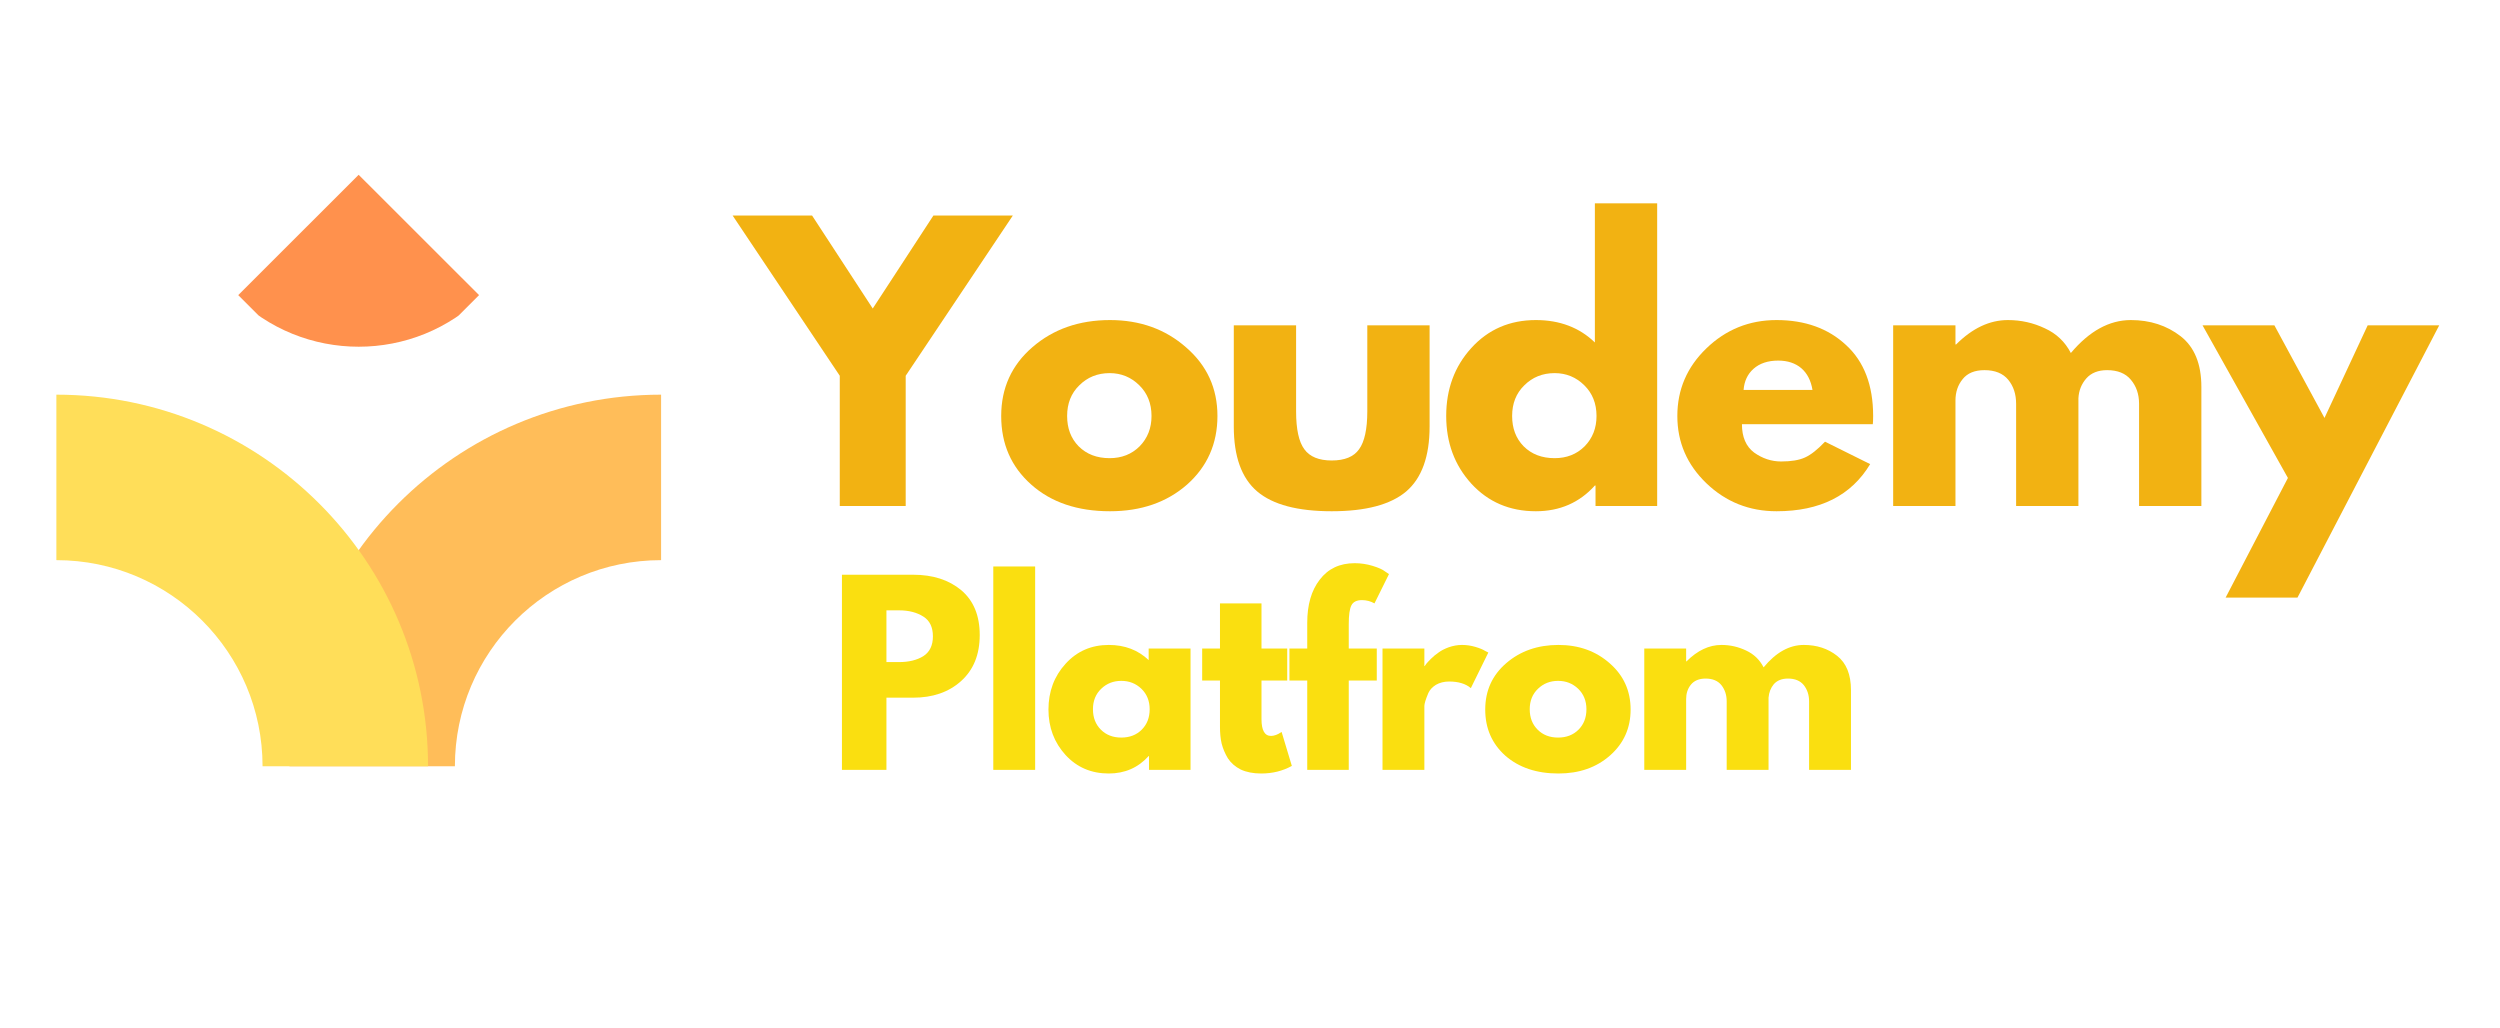 <svg xmlns="http://www.w3.org/2000/svg" xmlns:xlink="http://www.w3.org/1999/xlink" width="158" zoomAndPan="magnify" viewBox="0 0 118.5 48.75" height="65" preserveAspectRatio="xMidYMid meet" version="1.0"><defs><g/><clipPath id="a74b457577"><path d="M 13.719 18.707 L 31.629 18.707 L 31.629 36.613 L 13.719 36.613 Z M 13.719 18.707 " clip-rule="nonzero"/></clipPath><clipPath id="0efcdb0765"><path d="M 2.672 18.707 L 20.289 18.707 L 20.289 36.613 L 2.672 36.613 Z M 2.672 18.707 " clip-rule="nonzero"/></clipPath><clipPath id="a90ec129f5"><path d="M 11 8 L 23 8 L 23 17 L 11 17 Z M 11 8 " clip-rule="nonzero"/></clipPath><clipPath id="6869b9f8df"><path d="M 17 8.086 L 22.805 13.891 L 17 19.695 L 11.195 13.891 Z M 17 8.086 " clip-rule="nonzero"/></clipPath><clipPath id="8967e02e23"><path d="M 17 19.891 L 11.195 14.086 L 17 8.285 L 22.805 14.086 Z M 17 19.891 " clip-rule="nonzero"/></clipPath></defs><g clip-path="url(#a74b457577)"><path fill="#ffbd59" d="M 31.336 26.551 L 31.336 18.707 C 21.605 18.707 13.719 26.594 13.719 36.32 L 21.562 36.32 C 21.562 30.926 25.938 26.551 31.336 26.551 Z M 31.336 26.551 " fill-opacity="1" fill-rule="nonzero"/></g><g clip-path="url(#0efcdb0765)"><path fill="#ffde59" d="M 2.672 26.551 L 2.672 18.707 C 12.402 18.707 20.289 26.594 20.289 36.32 L 12.445 36.32 C 12.445 30.926 8.07 26.551 2.672 26.551 Z M 2.672 26.551 " fill-opacity="1" fill-rule="nonzero"/></g><g clip-path="url(#a90ec129f5)"><g clip-path="url(#6869b9f8df)"><g clip-path="url(#8967e02e23)"><path fill="#ff914d" d="M 11.098 13.988 C 14.359 17.25 19.645 17.25 22.902 13.988 L 17 8.086 Z M 11.098 13.988 " fill-opacity="1" fill-rule="nonzero"/></g></g></g><g fill="#f2b212" fill-opacity="1"><g transform="translate(35.227, 23.983)"><g><path d="M -0.5 -13.766 L 3.266 -13.766 L 6.141 -9.359 L 9.016 -13.766 L 12.781 -13.766 L 7.703 -6.172 L 7.703 0 L 4.578 0 L 4.578 -6.172 Z M -0.5 -13.766 "/></g></g></g><g fill="#f2b212" fill-opacity="1"><g transform="translate(47.066, 23.983)"><g><path d="M 1.812 -1.016 C 0.863 -1.859 0.391 -2.941 0.391 -4.266 C 0.391 -5.586 0.883 -6.676 1.875 -7.531 C 2.863 -8.383 4.086 -8.812 5.547 -8.812 C 6.973 -8.812 8.176 -8.379 9.156 -7.516 C 10.145 -6.66 10.641 -5.578 10.641 -4.266 C 10.641 -2.953 10.16 -1.867 9.203 -1.016 C 8.242 -0.172 7.023 0.25 5.547 0.25 C 4.004 0.25 2.758 -0.172 1.812 -1.016 Z M 4.094 -5.719 C 3.707 -5.344 3.516 -4.859 3.516 -4.266 C 3.516 -3.68 3.695 -3.203 4.062 -2.828 C 4.438 -2.453 4.926 -2.266 5.531 -2.266 C 6.102 -2.266 6.578 -2.453 6.953 -2.828 C 7.328 -3.211 7.516 -3.691 7.516 -4.266 C 7.516 -4.859 7.32 -5.344 6.938 -5.719 C 6.551 -6.102 6.082 -6.297 5.531 -6.297 C 4.957 -6.297 4.477 -6.102 4.094 -5.719 Z M 4.094 -5.719 "/></g></g></g><g fill="#f2b212" fill-opacity="1"><g transform="translate(57.654, 23.983)"><g><path d="M 3.781 -8.562 L 3.781 -4.484 C 3.781 -3.641 3.91 -3.039 4.172 -2.688 C 4.43 -2.332 4.863 -2.156 5.469 -2.156 C 6.082 -2.156 6.516 -2.332 6.766 -2.688 C 7.023 -3.039 7.156 -3.641 7.156 -4.484 L 7.156 -8.562 L 10.109 -8.562 L 10.109 -3.766 C 10.109 -2.348 9.738 -1.32 9 -0.688 C 8.258 -0.062 7.082 0.25 5.469 0.25 C 3.852 0.25 2.676 -0.062 1.938 -0.688 C 1.195 -1.32 0.828 -2.348 0.828 -3.766 L 0.828 -8.562 Z M 3.781 -8.562 "/></g></g></g><g fill="#f2b212" fill-opacity="1"><g transform="translate(68.159, 23.983)"><g><path d="M 1.578 -1.062 C 0.785 -1.938 0.391 -3.004 0.391 -4.266 C 0.391 -5.535 0.785 -6.609 1.578 -7.484 C 2.379 -8.367 3.398 -8.812 4.641 -8.812 C 5.773 -8.812 6.707 -8.457 7.438 -7.75 L 7.438 -14.344 L 10.391 -14.344 L 10.391 0 L 7.469 0 L 7.469 -0.969 L 7.438 -0.969 C 6.707 -0.156 5.773 0.25 4.641 0.25 C 3.398 0.25 2.379 -0.188 1.578 -1.062 Z M 4.094 -5.719 C 3.707 -5.344 3.516 -4.859 3.516 -4.266 C 3.516 -3.68 3.695 -3.203 4.062 -2.828 C 4.438 -2.453 4.926 -2.266 5.531 -2.266 C 6.102 -2.266 6.578 -2.453 6.953 -2.828 C 7.328 -3.211 7.516 -3.691 7.516 -4.266 C 7.516 -4.859 7.32 -5.344 6.938 -5.719 C 6.551 -6.102 6.082 -6.297 5.531 -6.297 C 4.957 -6.297 4.477 -6.102 4.094 -5.719 Z M 4.094 -5.719 "/></g></g></g><g fill="#f2b212" fill-opacity="1"><g transform="translate(79.115, 23.983)"><g><path d="M 9.656 -3.875 L 3.453 -3.875 C 3.453 -3.27 3.645 -2.82 4.031 -2.531 C 4.426 -2.25 4.852 -2.109 5.312 -2.109 C 5.789 -2.109 6.164 -2.172 6.438 -2.297 C 6.719 -2.422 7.035 -2.672 7.391 -3.047 L 9.531 -1.984 C 8.633 -0.492 7.156 0.25 5.094 0.25 C 3.801 0.25 2.691 -0.191 1.766 -1.078 C 0.848 -1.961 0.391 -3.023 0.391 -4.266 C 0.391 -5.516 0.848 -6.582 1.766 -7.469 C 2.691 -8.363 3.801 -8.812 5.094 -8.812 C 6.445 -8.812 7.547 -8.414 8.391 -7.625 C 9.242 -6.844 9.672 -5.723 9.672 -4.266 C 9.672 -4.066 9.664 -3.938 9.656 -3.875 Z M 3.531 -5.5 L 6.797 -5.5 C 6.723 -5.945 6.547 -6.289 6.266 -6.531 C 5.984 -6.77 5.617 -6.891 5.172 -6.891 C 4.68 -6.891 4.289 -6.758 4 -6.5 C 3.719 -6.25 3.562 -5.914 3.531 -5.5 Z M 3.531 -5.5 "/></g></g></g><g fill="#f2b212" fill-opacity="1"><g transform="translate(88.736, 23.983)"><g><path d="M 1 0 L 1 -8.562 L 3.953 -8.562 L 3.953 -7.656 L 3.984 -7.656 C 4.754 -8.426 5.57 -8.812 6.438 -8.812 C 7.062 -8.812 7.645 -8.68 8.188 -8.422 C 8.738 -8.172 9.148 -7.781 9.422 -7.25 C 10.297 -8.289 11.242 -8.812 12.266 -8.812 C 13.18 -8.812 13.969 -8.555 14.625 -8.047 C 15.281 -7.535 15.609 -6.734 15.609 -5.641 L 15.609 0 L 12.656 0 L 12.656 -4.844 C 12.656 -5.301 12.523 -5.68 12.266 -5.984 C 12.016 -6.285 11.641 -6.438 11.141 -6.438 C 10.711 -6.438 10.383 -6.305 10.156 -6.047 C 9.926 -5.785 9.801 -5.473 9.781 -5.109 L 9.781 0 L 6.828 0 L 6.828 -4.844 C 6.828 -5.301 6.703 -5.68 6.453 -5.984 C 6.203 -6.285 5.828 -6.438 5.328 -6.438 C 4.867 -6.438 4.523 -6.297 4.297 -6.016 C 4.066 -5.734 3.953 -5.395 3.953 -5 L 3.953 0 Z M 1 0 "/></g></g></g><g fill="#f2b212" fill-opacity="1"><g transform="translate(104.728, 23.983)"><g><path d="M 7.5 -8.562 L 10.891 -8.562 L 4.172 4.344 L 0.766 4.344 L 3.719 -1.328 L -0.328 -8.562 L 3.078 -8.562 L 5.453 -4.172 Z M 7.5 -8.562 "/></g></g></g><g fill="#fadf10" fill-opacity="1"><g transform="translate(39.236, 36.492)"><g><path d="M 0.672 -9.25 L 4.047 -9.25 C 4.984 -9.25 5.742 -9.004 6.328 -8.516 C 6.91 -8.023 7.203 -7.316 7.203 -6.391 C 7.203 -5.461 6.906 -4.734 6.312 -4.203 C 5.727 -3.68 4.973 -3.422 4.047 -3.422 L 2.781 -3.422 L 2.781 0 L 0.672 0 Z M 2.781 -5.109 L 3.375 -5.109 C 3.844 -5.109 4.227 -5.203 4.531 -5.391 C 4.832 -5.586 4.984 -5.898 4.984 -6.328 C 4.984 -6.766 4.832 -7.078 4.531 -7.266 C 4.227 -7.461 3.844 -7.562 3.375 -7.562 L 2.781 -7.562 Z M 2.781 -5.109 "/></g></g></g><g fill="#fadf10" fill-opacity="1"><g transform="translate(46.41, 36.492)"><g><path d="M 0.672 0 L 0.672 -9.641 L 2.656 -9.641 L 2.656 0 Z M 0.672 0 "/></g></g></g><g fill="#fadf10" fill-opacity="1"><g transform="translate(49.447, 36.492)"><g><path d="M 1.062 -0.703 C 0.52 -1.297 0.25 -2.016 0.25 -2.859 C 0.25 -3.711 0.52 -4.438 1.062 -5.031 C 1.602 -5.625 2.285 -5.922 3.109 -5.922 C 3.867 -5.922 4.5 -5.68 5 -5.203 L 5 -5.75 L 6.984 -5.75 L 6.984 0 L 5.016 0 L 5.016 -0.656 L 5 -0.656 C 4.5 -0.102 3.867 0.172 3.109 0.172 C 2.285 0.172 1.602 -0.117 1.062 -0.703 Z M 2.75 -3.844 C 2.488 -3.594 2.359 -3.27 2.359 -2.875 C 2.359 -2.477 2.484 -2.156 2.734 -1.906 C 2.984 -1.656 3.305 -1.531 3.703 -1.531 C 4.098 -1.531 4.422 -1.656 4.672 -1.906 C 4.922 -2.156 5.047 -2.477 5.047 -2.875 C 5.047 -3.27 4.914 -3.594 4.656 -3.844 C 4.395 -4.094 4.078 -4.219 3.703 -4.219 C 3.328 -4.219 3.008 -4.094 2.75 -3.844 Z M 2.75 -3.844 "/></g></g></g><g fill="#fadf10" fill-opacity="1"><g transform="translate(56.811, 36.492)"><g><path d="M 1.016 -5.75 L 1.016 -7.891 L 2.984 -7.891 L 2.984 -5.75 L 4.203 -5.75 L 4.203 -4.234 L 2.984 -4.234 L 2.984 -2.406 C 2.984 -1.875 3.133 -1.609 3.438 -1.609 C 3.508 -1.609 3.586 -1.625 3.672 -1.656 C 3.754 -1.688 3.816 -1.719 3.859 -1.75 L 3.938 -1.797 L 4.422 -0.188 C 3.992 0.051 3.508 0.172 2.969 0.172 C 2.594 0.172 2.27 0.109 2 -0.016 C 1.738 -0.148 1.535 -0.328 1.391 -0.547 C 1.254 -0.773 1.156 -1.008 1.094 -1.25 C 1.039 -1.488 1.016 -1.75 1.016 -2.031 L 1.016 -4.234 L 0.172 -4.234 L 0.172 -5.75 Z M 1.016 -5.75 "/></g></g></g><g fill="#fadf10" fill-opacity="1"><g transform="translate(60.947, 36.492)"><g><path d="M 1.016 -5.75 L 1.016 -6.969 C 1.016 -7.82 1.211 -8.504 1.609 -9.016 C 2.004 -9.535 2.555 -9.797 3.266 -9.797 C 3.555 -9.797 3.836 -9.754 4.109 -9.672 C 4.391 -9.586 4.586 -9.5 4.703 -9.406 L 4.891 -9.281 L 4.203 -7.891 C 4.023 -7.992 3.828 -8.047 3.609 -8.047 C 3.359 -8.047 3.191 -7.961 3.109 -7.797 C 3.023 -7.629 2.984 -7.332 2.984 -6.906 L 2.984 -5.75 L 4.312 -5.75 L 4.312 -4.234 L 2.984 -4.234 L 2.984 0 L 1.016 0 L 1.016 -4.234 L 0.172 -4.234 L 0.172 -5.75 Z M 1.016 -5.75 "/></g></g></g><g fill="#fadf10" fill-opacity="1"><g transform="translate(64.859, 36.492)"><g><path d="M 0.672 0 L 0.672 -5.75 L 2.656 -5.75 L 2.656 -4.922 L 2.672 -4.922 C 2.691 -4.953 2.719 -4.988 2.75 -5.031 C 2.781 -5.07 2.852 -5.148 2.969 -5.266 C 3.082 -5.379 3.203 -5.477 3.328 -5.562 C 3.453 -5.656 3.613 -5.738 3.812 -5.812 C 4.02 -5.883 4.227 -5.922 4.438 -5.922 C 4.656 -5.922 4.867 -5.891 5.078 -5.828 C 5.285 -5.766 5.438 -5.703 5.531 -5.641 L 5.688 -5.562 L 4.859 -3.875 C 4.617 -4.082 4.273 -4.188 3.828 -4.188 C 3.586 -4.188 3.379 -4.133 3.203 -4.031 C 3.035 -3.926 2.914 -3.797 2.844 -3.641 C 2.781 -3.492 2.734 -3.367 2.703 -3.266 C 2.672 -3.16 2.656 -3.082 2.656 -3.031 L 2.656 0 Z M 0.672 0 "/></g></g></g><g fill="#fadf10" fill-opacity="1"><g transform="translate(70.15, 36.492)"><g><path d="M 1.203 -0.672 C 0.566 -1.242 0.25 -1.973 0.25 -2.859 C 0.25 -3.754 0.582 -4.488 1.25 -5.062 C 1.914 -5.633 2.738 -5.922 3.719 -5.922 C 4.688 -5.922 5.5 -5.629 6.156 -5.047 C 6.812 -4.473 7.141 -3.742 7.141 -2.859 C 7.141 -1.984 6.816 -1.258 6.172 -0.688 C 5.523 -0.113 4.707 0.172 3.719 0.172 C 2.688 0.172 1.848 -0.109 1.203 -0.672 Z M 2.75 -3.844 C 2.488 -3.594 2.359 -3.27 2.359 -2.875 C 2.359 -2.477 2.484 -2.156 2.734 -1.906 C 2.984 -1.656 3.305 -1.531 3.703 -1.531 C 4.098 -1.531 4.422 -1.656 4.672 -1.906 C 4.922 -2.156 5.047 -2.477 5.047 -2.875 C 5.047 -3.27 4.914 -3.594 4.656 -3.844 C 4.395 -4.094 4.078 -4.219 3.703 -4.219 C 3.328 -4.219 3.008 -4.094 2.75 -3.844 Z M 2.75 -3.844 "/></g></g></g><g fill="#fadf10" fill-opacity="1"><g transform="translate(77.267, 36.492)"><g><path d="M 0.672 0 L 0.672 -5.75 L 2.656 -5.75 L 2.656 -5.141 L 2.672 -5.141 C 3.191 -5.66 3.742 -5.922 4.328 -5.922 C 4.742 -5.922 5.133 -5.832 5.5 -5.656 C 5.863 -5.488 6.141 -5.223 6.328 -4.859 C 6.91 -5.566 7.547 -5.922 8.234 -5.922 C 8.848 -5.922 9.375 -5.75 9.812 -5.406 C 10.25 -5.062 10.469 -4.52 10.469 -3.781 L 10.469 0 L 8.484 0 L 8.484 -3.25 C 8.484 -3.551 8.398 -3.805 8.234 -4.016 C 8.066 -4.223 7.816 -4.328 7.484 -4.328 C 7.191 -4.328 6.969 -4.238 6.812 -4.062 C 6.664 -3.883 6.582 -3.672 6.562 -3.422 L 6.562 0 L 4.578 0 L 4.578 -3.25 C 4.578 -3.551 4.492 -3.805 4.328 -4.016 C 4.16 -4.223 3.91 -4.328 3.578 -4.328 C 3.266 -4.328 3.031 -4.227 2.875 -4.031 C 2.727 -3.844 2.656 -3.617 2.656 -3.359 L 2.656 0 Z M 0.672 0 "/></g></g></g></svg>